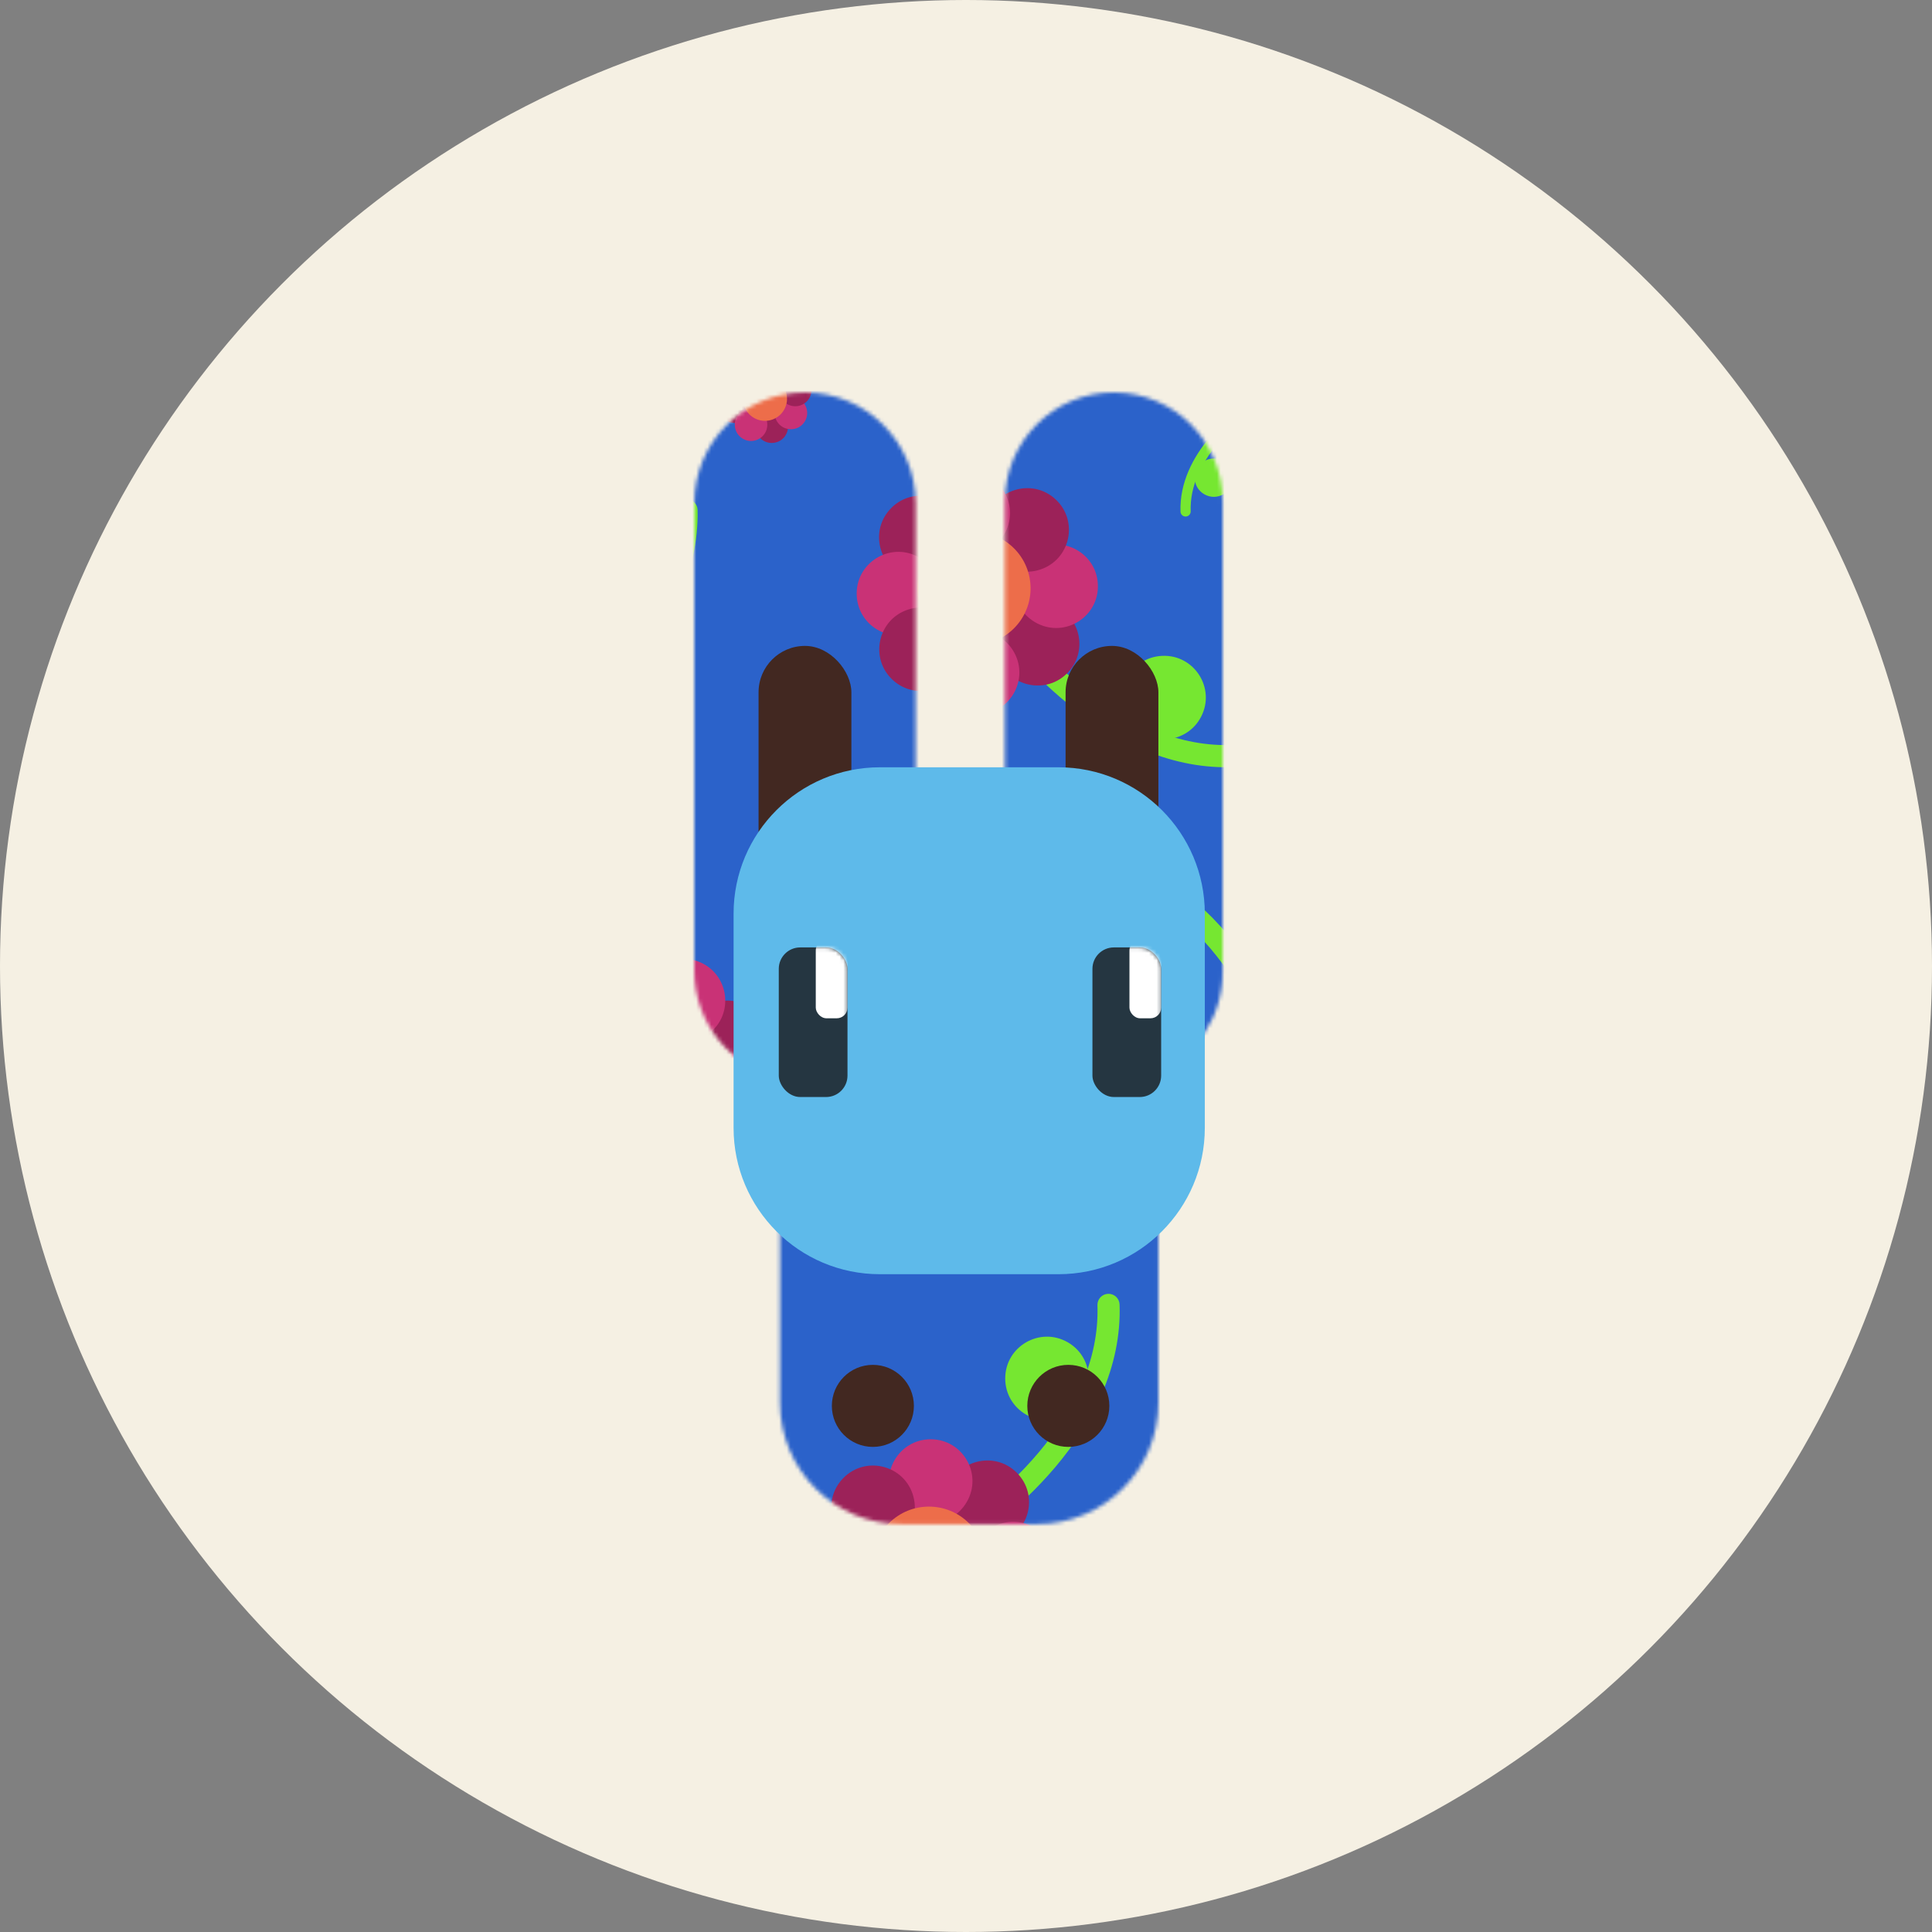<svg width="512" height="512" viewBox="0 0 512 512" fill="none" xmlns="http://www.w3.org/2000/svg">
<rect x="0" y="0" width="512" height="512" fill="#808080" stroke="none"/>
<circle cx="256" cy="256" r="256" fill="#F5F0E3"/>
<mask id="mask0" mask-type="alpha" maskUnits="userSpaceOnUse" x="184" y="104" width="141" height="300">
<path fill-rule="evenodd" clip-rule="evenodd" d="M184 133.328C184 117.131 197.131 104 213.328 104C229.526 104 242.657 117.131 242.657 133.328V226.99H266.309V132.855C266.309 116.919 279.228 104 295.164 104C311.1 104 324.019 116.919 324.019 132.855V257.737C324.019 269.459 317.029 279.548 306.991 284.065V371.739C306.991 389.504 292.589 403.906 274.824 403.906H238.874C221.108 403.906 206.707 389.504 206.707 371.739V285.842C193.698 282.84 184 271.184 184 257.264V133.328Z" fill="#9C2259"/>
</mask>
<g mask="url(#mask0)">
<rect x="75.203" y="103.055" width="335.025" height="335.025" fill="#2B62CA"/>
<mask id="mask1" mask-type="alpha" maskUnits="userSpaceOnUse" x="75" y="103" width="336" height="336">
<rect x="75.203" y="103.055" width="335.025" height="335.025" fill="#2B62CA"/>
</mask>
<g mask="url(#mask1)">
<path d="M249.904 309.024C249.242 309.364 248.981 310.177 249.321 310.839C249.661 311.501 250.474 311.761 251.136 311.421L249.904 309.024ZM273.292 281.062C273.287 280.318 272.679 279.719 271.935 279.724C271.191 279.729 270.592 280.336 270.597 281.08L273.292 281.062ZM251.136 311.421C254.854 309.511 260.373 305.742 264.968 300.583C269.559 295.429 273.344 288.753 273.292 281.062L270.597 281.08C270.642 287.852 267.305 293.907 262.956 298.79C258.61 303.669 253.368 307.244 249.904 309.024L251.136 311.421Z" fill="#76E731"/>
<path d="M241.404 312.944C245.206 312.036 248.565 315.584 247.45 319.331V319.331C246.335 323.078 241.583 324.212 238.896 321.373V321.373C236.209 318.535 237.602 313.851 241.404 312.944V312.944Z" fill="#9C2259"/>
<path d="M244.872 318.454C246.919 315.124 251.803 315.258 253.664 318.695V318.695C255.525 322.133 252.966 326.296 249.059 326.188V326.188C245.152 326.081 242.826 321.784 244.872 318.454V318.454Z" fill="#C93276"/>
<path d="M257.723 309.61C253.921 310.518 250.562 306.969 251.677 303.223V303.223C252.792 299.476 257.544 298.342 260.231 301.18V301.18C262.918 304.019 261.525 308.702 257.723 309.61V309.61Z" fill="#9C2259"/>
<path d="M254.052 304.559C252.005 307.889 247.121 307.755 245.26 304.317V304.317C243.399 300.88 245.957 296.717 249.865 296.824V296.824C253.772 296.931 256.098 301.228 254.052 304.559V304.559Z" fill="#C93276"/>
<path d="M247.571 303.728C248.479 307.53 244.931 310.889 241.184 309.774V309.774C237.438 308.659 236.303 303.907 239.142 301.219V301.219C241.981 298.532 246.664 299.926 247.571 303.728V303.728Z" fill="#9C2259"/>
<path d="M242.714 307.577C246.044 309.623 245.91 314.508 242.472 316.368V316.368C239.035 318.229 234.872 315.671 234.979 311.764V311.764C235.086 307.856 239.383 305.53 242.714 307.577V307.577Z" fill="#C93276"/>
<path d="M266.87 285.489C270.2 287.535 270.066 292.42 266.628 294.281V294.281C263.191 296.141 259.028 293.583 259.135 289.676V289.676C259.242 285.768 263.539 283.442 266.87 285.489V285.489Z" fill="#76E731"/>
<path d="M251.216 320.052C250.308 316.25 253.856 312.891 257.603 314.006V314.006C261.35 315.121 262.484 319.874 259.645 322.561V322.561C256.807 325.248 252.123 323.854 251.216 320.052V320.052Z" fill="#9C2259"/>
<path d="M256.831 316.545C253.501 314.499 253.635 309.614 257.073 307.754V307.754C260.51 305.893 264.673 308.451 264.566 312.358V312.358C264.459 316.266 260.162 318.592 256.831 316.545V316.545Z" fill="#C93276"/>
<circle cx="249.241" cy="311.886" r="6.88" transform="rotate(-133.428 249.241 311.886)" fill="#ED6D4A"/>
<path d="M335.462 106.994C336.114 106.636 336.353 105.816 335.994 105.164C335.636 104.512 334.817 104.273 334.165 104.631L335.462 106.994ZM312.85 135.587C312.875 136.331 313.499 136.913 314.242 136.888C314.986 136.862 315.569 136.239 315.543 135.495L312.85 135.587ZM334.165 104.631C330.5 106.643 325.087 110.562 320.635 115.845C316.187 121.123 312.587 127.9 312.85 135.587L315.543 135.495C315.312 128.727 318.481 122.583 322.696 117.582C326.906 112.586 332.048 108.868 335.462 106.994L334.165 104.631Z" fill="#76E731"/>
<path d="M327.628 106.622C331.403 105.61 334.858 109.065 333.847 112.841V112.841C332.835 116.616 328.115 117.881 325.351 115.117V115.117C322.587 112.353 323.852 107.633 327.628 106.622V106.622Z" fill="#9C2259"/>
<path d="M319.145 130.984C315.759 129.03 315.759 124.143 319.145 122.189V122.189C322.53 120.235 326.761 122.678 326.761 126.587V126.587C326.761 130.495 322.53 132.939 319.145 130.984V130.984Z" fill="#76E731"/>
<path d="M333.844 96.004C334.856 99.78 331.401 103.235 327.625 102.223V102.223C323.849 101.211 322.584 96.492 325.348 93.728V93.728C328.112 90.964 332.832 92.228 333.844 96.004V96.004Z" fill="#9C2259"/>
<path d="M328.325 99.664C331.71 101.619 331.71 106.505 328.325 108.459V108.459C324.94 110.414 320.708 107.971 320.708 104.062V104.062C320.708 100.153 324.94 97.71 328.325 99.664V99.664Z" fill="#C93276"/>
<path d="M187.238 370.213C187.596 370.865 188.415 371.104 189.067 370.746C189.72 370.387 189.958 369.568 189.6 368.916L187.238 370.213ZM158.644 347.601C157.901 347.626 157.318 348.25 157.344 348.994C157.369 349.738 157.993 350.32 158.737 350.294L158.644 347.601ZM189.6 368.916C187.588 365.252 183.669 359.838 178.386 355.386C173.108 350.938 166.331 347.338 158.644 347.601L158.737 350.294C165.504 350.063 171.649 353.233 176.649 357.447C181.645 361.657 185.363 366.799 187.238 370.213L189.6 368.916Z" fill="#76E731"/>
<path d="M191.392 378.599C190.38 374.823 193.835 371.368 197.611 372.38V372.38C201.387 373.392 202.651 378.111 199.887 380.875V380.875C197.123 383.639 192.404 382.375 191.392 378.599V378.599Z" fill="#9C2259"/>
<path d="M196.801 374.984C193.416 373.029 193.416 368.143 196.801 366.189V366.189C200.187 364.234 204.418 366.677 204.418 370.586V370.586C204.418 374.495 200.187 376.938 196.801 374.984V374.984Z" fill="#C93276"/>
<path d="M187.61 362.381C188.622 366.157 185.167 369.612 181.391 368.6V368.6C177.615 367.588 176.351 362.869 179.115 360.105V360.105C181.879 357.34 186.598 358.605 187.61 362.381V362.381Z" fill="#9C2259"/>
<path d="M182.666 366.19C186.051 368.144 186.051 373.03 182.665 374.985V374.985C179.28 376.939 175.049 374.496 175.049 370.587V370.587C175.049 366.678 179.28 364.235 182.666 366.19V366.19Z" fill="#C93276"/>
<path d="M182.011 372.69C185.787 371.678 189.242 375.133 188.23 378.909V378.909C187.218 382.684 182.499 383.949 179.735 381.185V381.185C176.971 378.421 178.235 373.701 182.011 372.69V372.69Z" fill="#9C2259"/>
<path d="M185.99 377.439C187.944 374.054 192.83 374.054 194.785 377.439V377.439C196.739 380.824 194.296 385.055 190.387 385.055V385.055C186.478 385.055 184.035 380.824 185.99 377.439V377.439Z" fill="#C93276"/>
<path d="M198.229 368.601C194.454 369.613 190.999 366.158 192.01 362.382V362.382C193.022 358.606 197.742 357.342 200.506 360.106V360.106C203.27 362.87 202.005 367.589 198.229 368.601V368.601Z" fill="#9C2259"/>
<path d="M194.567 363.078C192.613 366.464 187.727 366.464 185.772 363.078V363.078C183.818 359.693 186.261 355.462 190.17 355.462V355.462C194.078 355.462 196.522 359.693 194.567 363.078V363.078Z" fill="#C93276"/>
<circle cx="190.119" cy="370.799" r="6.88" transform="rotate(135 190.119 370.799)" fill="#ED6D4A"/>
<path d="M134.825 196.779C133.394 197.541 132.852 199.318 133.614 200.749C134.376 202.18 136.153 202.722 137.584 201.96L134.825 196.779ZM184.869 135.147C184.835 133.526 183.493 132.24 181.872 132.275C180.252 132.309 178.966 133.651 179.001 135.272L184.869 135.147ZM137.584 201.96C145.62 197.682 157.518 189.299 167.362 177.92C177.197 166.55 185.226 151.894 184.869 135.147L179.001 135.272C179.315 150.016 172.24 163.308 162.923 174.079C153.614 184.841 142.312 192.793 134.825 196.779L137.584 201.96Z" fill="#76E731"/>
<path d="M191.911 287.252C183.421 286.623 178.796 277.039 183.586 270.001V270.001C188.375 262.964 198.988 263.75 202.688 271.417V271.417C206.388 279.084 200.401 287.881 191.911 287.252V287.252Z" fill="#9C2259"/>
<path d="M188.36 273.53C181.912 279.089 171.865 275.582 170.275 267.219V267.219C168.685 258.856 176.745 251.908 184.783 254.713V254.713C192.821 257.518 194.808 267.972 188.36 273.53V273.53Z" fill="#C93276"/>
<path d="M160.124 296.296C166.573 290.737 176.62 294.244 178.209 302.607V302.607C179.799 310.97 171.739 317.918 163.701 315.113V315.113C155.664 312.308 153.676 301.854 160.124 296.296V296.296Z" fill="#C93276"/>
<path d="M173.027 302.303C173.656 293.814 183.24 289.188 190.278 293.978V293.978C197.316 298.768 196.529 309.38 188.862 313.08V313.08C181.195 316.78 172.398 310.793 173.027 302.303V302.303Z" fill="#9C2259"/>
<path d="M185.645 297.526C180.087 291.078 183.593 281.031 191.957 279.441V279.441C200.32 277.851 207.268 285.911 204.463 293.949V293.949C201.658 301.987 191.204 303.974 185.645 297.526V297.526Z" fill="#C93276"/>
<circle cx="174.96" cy="284.271" r="14.983" transform="rotate(64.238 174.96 284.271)" fill="#ED6D4A"/>
<path d="M340.67 290.453C341.056 292.028 342.645 292.991 344.219 292.605C345.793 292.22 346.757 290.631 346.371 289.056L340.67 290.453ZM293.266 226.768C291.686 226.402 290.11 227.386 289.744 228.965C289.378 230.544 290.362 232.121 291.941 232.486L293.266 226.768ZM346.371 289.056C344.204 280.214 339.011 266.617 330.407 254.273C321.811 241.941 309.584 230.548 293.266 226.768L291.941 232.486C306.309 235.815 317.447 245.945 325.592 257.63C333.728 269.303 338.651 282.215 340.67 290.453L346.371 289.056Z" fill="#76E731"/>
<path d="M345.865 274.19C345.865 282.703 336.649 288.023 329.276 283.767V283.767C321.904 279.51 321.904 268.869 329.276 264.612V264.612C336.649 260.356 345.865 265.676 345.865 274.19V274.19Z" fill="#9C2259"/>
<path d="M333.309 279.41C339.329 285.429 336.574 295.708 328.351 297.911V297.911C320.128 300.115 312.604 292.59 314.807 284.367V284.367C317.011 276.144 327.289 273.39 333.309 279.41V279.41Z" fill="#C93276"/>
<path d="M328.271 292.717C336.784 292.717 342.105 301.933 337.848 309.305V309.305C333.592 316.678 322.95 316.678 318.694 309.305V309.305C314.437 301.933 319.758 292.717 328.271 292.717V292.717Z" fill="#9C2259"/>
<path d="M299.393 242.612C305.413 236.593 315.692 239.347 317.895 247.57V247.57C320.099 255.793 312.574 263.318 304.351 261.114V261.114C296.128 258.911 293.374 248.632 299.393 242.612V242.612Z" fill="#76E731"/>
<path d="M247.453 407.979C246.032 408.759 245.513 410.543 246.293 411.964C247.073 413.384 248.857 413.904 250.278 413.124L247.453 407.979ZM296.699 345.706C296.644 344.087 295.285 342.818 293.666 342.874C292.046 342.929 290.777 344.287 290.833 345.907L296.699 345.706ZM250.278 413.124C258.258 408.742 270.048 400.207 279.744 388.701C289.431 377.206 297.271 362.448 296.699 345.706L290.833 345.907C291.337 360.647 284.434 374.028 275.256 384.919C266.086 395.799 254.888 403.896 247.453 407.979L250.278 413.124Z" fill="#76E731"/>
<path d="M264.507 408.788C256.284 410.991 248.759 403.467 250.963 395.244V395.244C253.166 387.021 263.445 384.267 269.464 390.286V390.286C275.484 396.306 272.73 406.585 264.507 408.788V408.788Z" fill="#9C2259"/>
<path d="M256.217 398.012C251.961 405.384 241.32 405.384 237.063 398.012V398.012C232.806 390.639 238.127 381.423 246.64 381.423V381.423C255.153 381.423 260.474 390.639 256.217 398.012V398.012Z" fill="#C93276"/>
<path d="M242.055 396.589C244.259 404.812 236.734 412.337 228.511 410.133V410.133C220.288 407.93 217.534 397.651 223.554 391.632V391.632C229.573 385.612 239.852 388.366 242.055 396.589V396.589Z" fill="#9C2259"/>
<path d="M231.713 405.259C239.085 409.516 239.085 420.157 231.713 424.414V424.414C224.34 428.67 215.124 423.35 215.124 414.837V414.837C215.124 406.324 224.34 401.003 231.713 405.259V405.259Z" fill="#C93276"/>
<path d="M282.982 355.73C290.355 359.987 290.355 370.628 282.982 374.885V374.885C275.61 379.141 266.394 373.82 266.394 365.307V365.307C266.394 356.794 275.61 351.474 282.982 355.73V355.73Z" fill="#76E731"/>
<path d="M262.987 423.938C255.614 419.682 255.614 409.04 262.987 404.784V404.784C270.359 400.527 279.575 405.848 279.575 414.361V414.361C279.575 422.874 270.359 428.195 262.987 423.938V423.938Z" fill="#C93276"/>
<circle cx="246.176" cy="414.251" r="14.983" transform="rotate(-135 246.176 414.251)" fill="#ED6D4A"/>
<path d="M264.454 156.893C263.608 155.511 261.801 155.076 260.419 155.922C259.036 156.768 258.601 158.574 259.447 159.957L264.454 156.893ZM328.97 203.16C330.586 203.029 331.789 201.613 331.657 199.997C331.526 198.382 330.11 197.179 328.494 197.31L328.97 203.16ZM259.447 159.957C264.199 167.722 273.278 179.099 285.226 188.244C297.164 197.38 312.274 204.518 328.97 203.16L328.494 197.31C313.794 198.506 300.104 192.239 288.794 183.583C277.495 174.934 268.881 164.129 264.454 156.893L259.447 159.957Z" fill="#76E731"/>
<path d="M254.561 139.071C257.148 147.182 249.985 155.051 241.668 153.237V153.237C233.35 151.422 230.116 141.284 235.847 134.988V134.988C241.577 128.692 251.974 130.961 254.561 139.071V139.071Z" fill="#9C2259"/>
<path d="M243.16 147.491C250.724 151.397 251.224 162.026 244.059 166.625V166.625C236.895 171.223 227.439 166.341 227.04 157.837V157.837C226.64 149.333 235.595 143.586 243.16 147.491V147.491Z" fill="#C93276"/>
<path d="M264.447 173.968C261.86 165.857 269.023 157.988 277.34 159.802V159.802C285.658 161.617 288.892 171.755 283.161 178.051V178.051C277.431 184.347 267.034 182.078 264.447 173.968V173.968Z" fill="#9C2259"/>
<path d="M274.825 165.179C267.26 161.273 266.761 150.643 273.925 146.045V146.045C281.089 141.447 290.545 146.329 290.945 154.833V154.833C291.345 163.337 282.389 169.084 274.825 165.179V165.179Z" fill="#C93276"/>
<path d="M275.575 150.969C267.465 153.556 259.595 146.393 261.41 138.076V138.076C263.224 129.758 273.363 126.524 279.658 132.255V132.255C285.954 137.985 283.686 148.382 275.575 150.969V150.969Z" fill="#9C2259"/>
<path d="M266.433 141.044C262.527 148.609 251.897 149.109 247.299 141.944V141.944C242.701 134.78 247.583 125.324 256.087 124.924V124.924C264.59 124.525 270.338 133.48 266.433 141.044V141.044Z" fill="#C93276"/>
<path d="M318.311 189.929C314.406 197.494 303.776 197.993 299.178 190.829V190.829C294.58 183.664 299.462 174.209 307.966 173.809V173.809C316.469 173.409 322.217 182.365 318.311 189.929V189.929Z" fill="#76E731"/>
<path d="M240.714 161.523C248.824 158.936 256.694 166.099 254.879 174.416V174.416C253.065 182.734 242.927 185.968 236.631 180.237V180.237C230.335 174.507 232.603 164.11 240.714 161.523V161.523Z" fill="#9C2259"/>
<path d="M249.243 173.161C253.149 165.596 263.778 165.096 268.377 172.261V172.261C272.975 179.425 268.093 188.881 259.589 189.281V189.281C251.085 189.681 245.338 180.725 249.243 173.161V173.161Z" fill="#C93276"/>
<circle cx="258.13" cy="155.911" r="14.983" transform="rotate(-47.692 258.13 155.911)" fill="#ED6D4A"/>
<path d="M226.898 229.775C227.048 230.389 227.668 230.765 228.281 230.614C228.895 230.464 229.271 229.844 229.12 229.231L226.898 229.775ZM208.418 204.948C207.802 204.806 207.187 205.189 207.045 205.805C206.902 206.42 207.286 207.035 207.901 207.177L208.418 204.948ZM229.12 229.231C228.275 225.784 226.251 220.483 222.897 215.671C219.546 210.863 214.779 206.422 208.418 204.948L207.901 207.177C213.502 208.475 217.845 212.424 221.02 216.979C224.192 221.53 226.111 226.564 226.898 229.775L229.12 229.231Z" fill="#76E731"/>
<path d="M228.459 237.566C228.459 234.247 232.052 232.173 234.926 233.832V233.832C237.8 235.492 237.8 239.64 234.926 241.3V241.3C232.052 242.959 228.459 240.885 228.459 237.566V237.566Z" fill="#9C2259"/>
<path d="M233.695 235.789C231.349 233.442 232.422 229.435 235.628 228.576V228.576C238.834 227.717 241.767 230.651 240.908 233.857V233.857C240.049 237.062 236.042 238.136 233.695 235.789V235.789Z" fill="#C93276"/>
<path d="M228.923 223.434C228.923 226.752 225.331 228.827 222.457 227.167V227.167C219.583 225.508 219.583 221.359 222.457 219.7V219.7C225.331 218.041 228.923 220.115 228.923 223.434V223.434Z" fill="#9C2259"/>
<path d="M224.027 225.47C226.374 227.817 225.3 231.824 222.095 232.683V232.683C218.889 233.542 215.956 230.608 216.815 227.403V227.403C217.674 224.197 221.681 223.123 224.027 225.47V225.47Z" fill="#C93276"/>
<path d="M222.067 230.658C225.385 230.658 227.46 234.251 225.8 237.125V237.125C224.141 239.999 219.992 239.999 218.333 237.125V237.125C216.674 234.251 218.748 230.658 222.067 230.658V230.658Z" fill="#9C2259"/>
<path d="M224.287 235.428C226.633 233.081 230.641 234.154 231.5 237.36V237.36C232.358 240.566 229.425 243.499 226.219 242.64V242.64C223.014 241.781 221.94 237.774 224.287 235.428V235.428Z" fill="#C93276"/>
<path d="M210.81 211.125C213.157 208.778 217.164 209.852 218.023 213.057V213.057C218.882 216.263 215.949 219.196 212.743 218.338V218.338C209.537 217.479 208.463 213.471 210.81 211.125V211.125Z" fill="#76E731"/>
<path d="M236.265 230.868C232.947 230.868 230.872 227.276 232.532 224.402V224.402C234.191 221.528 238.34 221.528 239.999 224.402V224.402C241.658 227.276 239.584 230.868 236.265 230.868V230.868Z" fill="#9C2259"/>
<path d="M234.475 225.535C232.128 227.882 228.121 226.808 227.262 223.602V223.602C226.403 220.397 229.337 217.463 232.542 218.322V218.322C235.748 219.181 236.822 223.188 234.475 225.535V225.535Z" fill="#C93276"/>
<circle cx="229.13" cy="230.889" r="5.841" transform="rotate(150 229.13 230.889)" fill="#ED6D4A"/>
<path d="M200.861 104.032C200.848 104.664 201.349 105.187 201.98 105.2C202.612 105.214 203.135 104.713 203.149 104.081L200.861 104.032ZM189.436 75.268C188.879 74.971 188.186 75.182 187.889 75.74C187.592 76.297 187.803 76.99 188.361 77.287L189.436 75.268ZM203.149 104.081C203.225 100.533 202.642 94.889 200.647 89.373C198.655 83.861 195.2 78.338 189.436 75.268L188.361 77.287C193.435 79.99 196.607 84.929 198.495 90.15C200.381 95.367 200.932 100.726 200.861 104.032L203.149 104.081Z" fill="#76E731"/>
<path d="M200.357 111.961C201.216 108.756 205.223 107.682 207.57 110.029V110.029C209.916 112.375 208.843 116.383 205.637 117.241V117.241C202.431 118.1 199.498 115.167 200.357 111.961V111.961Z" fill="#9C2259"/>
<path d="M205.869 111.601C204.21 108.727 206.284 105.134 209.603 105.134V105.134C212.921 105.134 214.996 108.727 213.336 111.601V111.601C211.677 114.475 207.528 114.475 205.869 111.601V111.601Z" fill="#C93276"/>
<path d="M199.205 99.131C200.865 102.005 198.79 105.598 195.472 105.598V105.598C192.153 105.598 190.079 102.005 191.738 99.131V99.131C193.397 96.257 197.546 96.257 199.205 99.131V99.131Z" fill="#C93276"/>
<path d="M195.968 103.634C199.174 104.493 200.247 108.5 197.901 110.847V110.847C195.554 113.193 191.547 112.12 190.688 108.914V108.914C189.829 105.708 192.762 102.775 195.968 103.634V103.634Z" fill="#9C2259"/>
<path d="M196.879 108.816C199.753 107.157 203.346 109.231 203.346 112.55V112.55C203.346 115.868 199.753 117.943 196.879 116.283V116.283C194.005 114.624 194.005 110.475 196.879 108.816V108.816Z" fill="#C93276"/>
<path d="M209.63 107.512C206.424 106.653 205.35 102.646 207.697 100.299V100.299C210.044 97.953 214.051 99.026 214.91 102.232V102.232C215.769 105.438 212.835 108.371 209.63 107.512V107.512Z" fill="#9C2259"/>
<path d="M209.281 101.898C206.407 103.558 202.814 101.483 202.814 98.165V98.165C202.814 94.846 206.407 92.772 209.281 94.431V94.431C212.155 96.091 212.155 100.239 209.281 101.898V101.898Z" fill="#C93276"/>
<circle cx="202.729" cy="105.686" r="5.841" transform="rotate(165 202.729 105.686)" fill="#ED6D4A"/>
</g>
</g>
<rect x="282.391" y="171.172" width="24.598" height="64.333" rx="12.299" fill="#422821"/>
<rect x="201.027" y="171.172" width="24.598" height="64.333" rx="12.299" fill="#422821"/>
<path d="M194.406 242.127C194.406 220.704 211.773 203.338 233.195 203.338H280.499C301.921 203.338 319.288 220.704 319.288 242.127V298.891C319.288 320.314 301.921 337.68 280.499 337.68H233.195C211.773 337.68 194.406 320.314 194.406 298.891V242.127Z" fill="#5EBAEA"/>
<rect x="206.383" y="251.076" width="18.211" height="39.646" rx="5.676" fill="#171617" fill-opacity="0.8"/>
<mask id="mask2" mask-type="alpha" maskUnits="userSpaceOnUse" x="206" y="251" width="19" height="40">
<rect x="206.383" y="251.076" width="18.211" height="39.646" rx="5.676" fill="#550014"/>
</mask>
<g mask="url(#mask2)">
<rect x="216.188" y="248.99" width="8.405" height="20.866" rx="2.838" fill="white"/>
</g>
<rect x="289.508" y="251.076" width="18.211" height="39.646" rx="5.676" fill="#171617" fill-opacity="0.8"/>
<mask id="mask3" mask-type="alpha" maskUnits="userSpaceOnUse" x="289" y="251" width="19" height="40">
<rect x="289.508" y="251.076" width="18.211" height="39.646" rx="5.676" fill="#550014"/>
</mask>
<g mask="url(#mask3)">
<rect x="299.316" y="248.99" width="8.405" height="20.866" rx="2.838" fill="white"/>
</g>
<circle cx="231.32" cy="372.572" r="10.871" fill="#422821"/>
<circle cx="283.117" cy="372.572" r="10.871" fill="#422821"/>
</svg>
